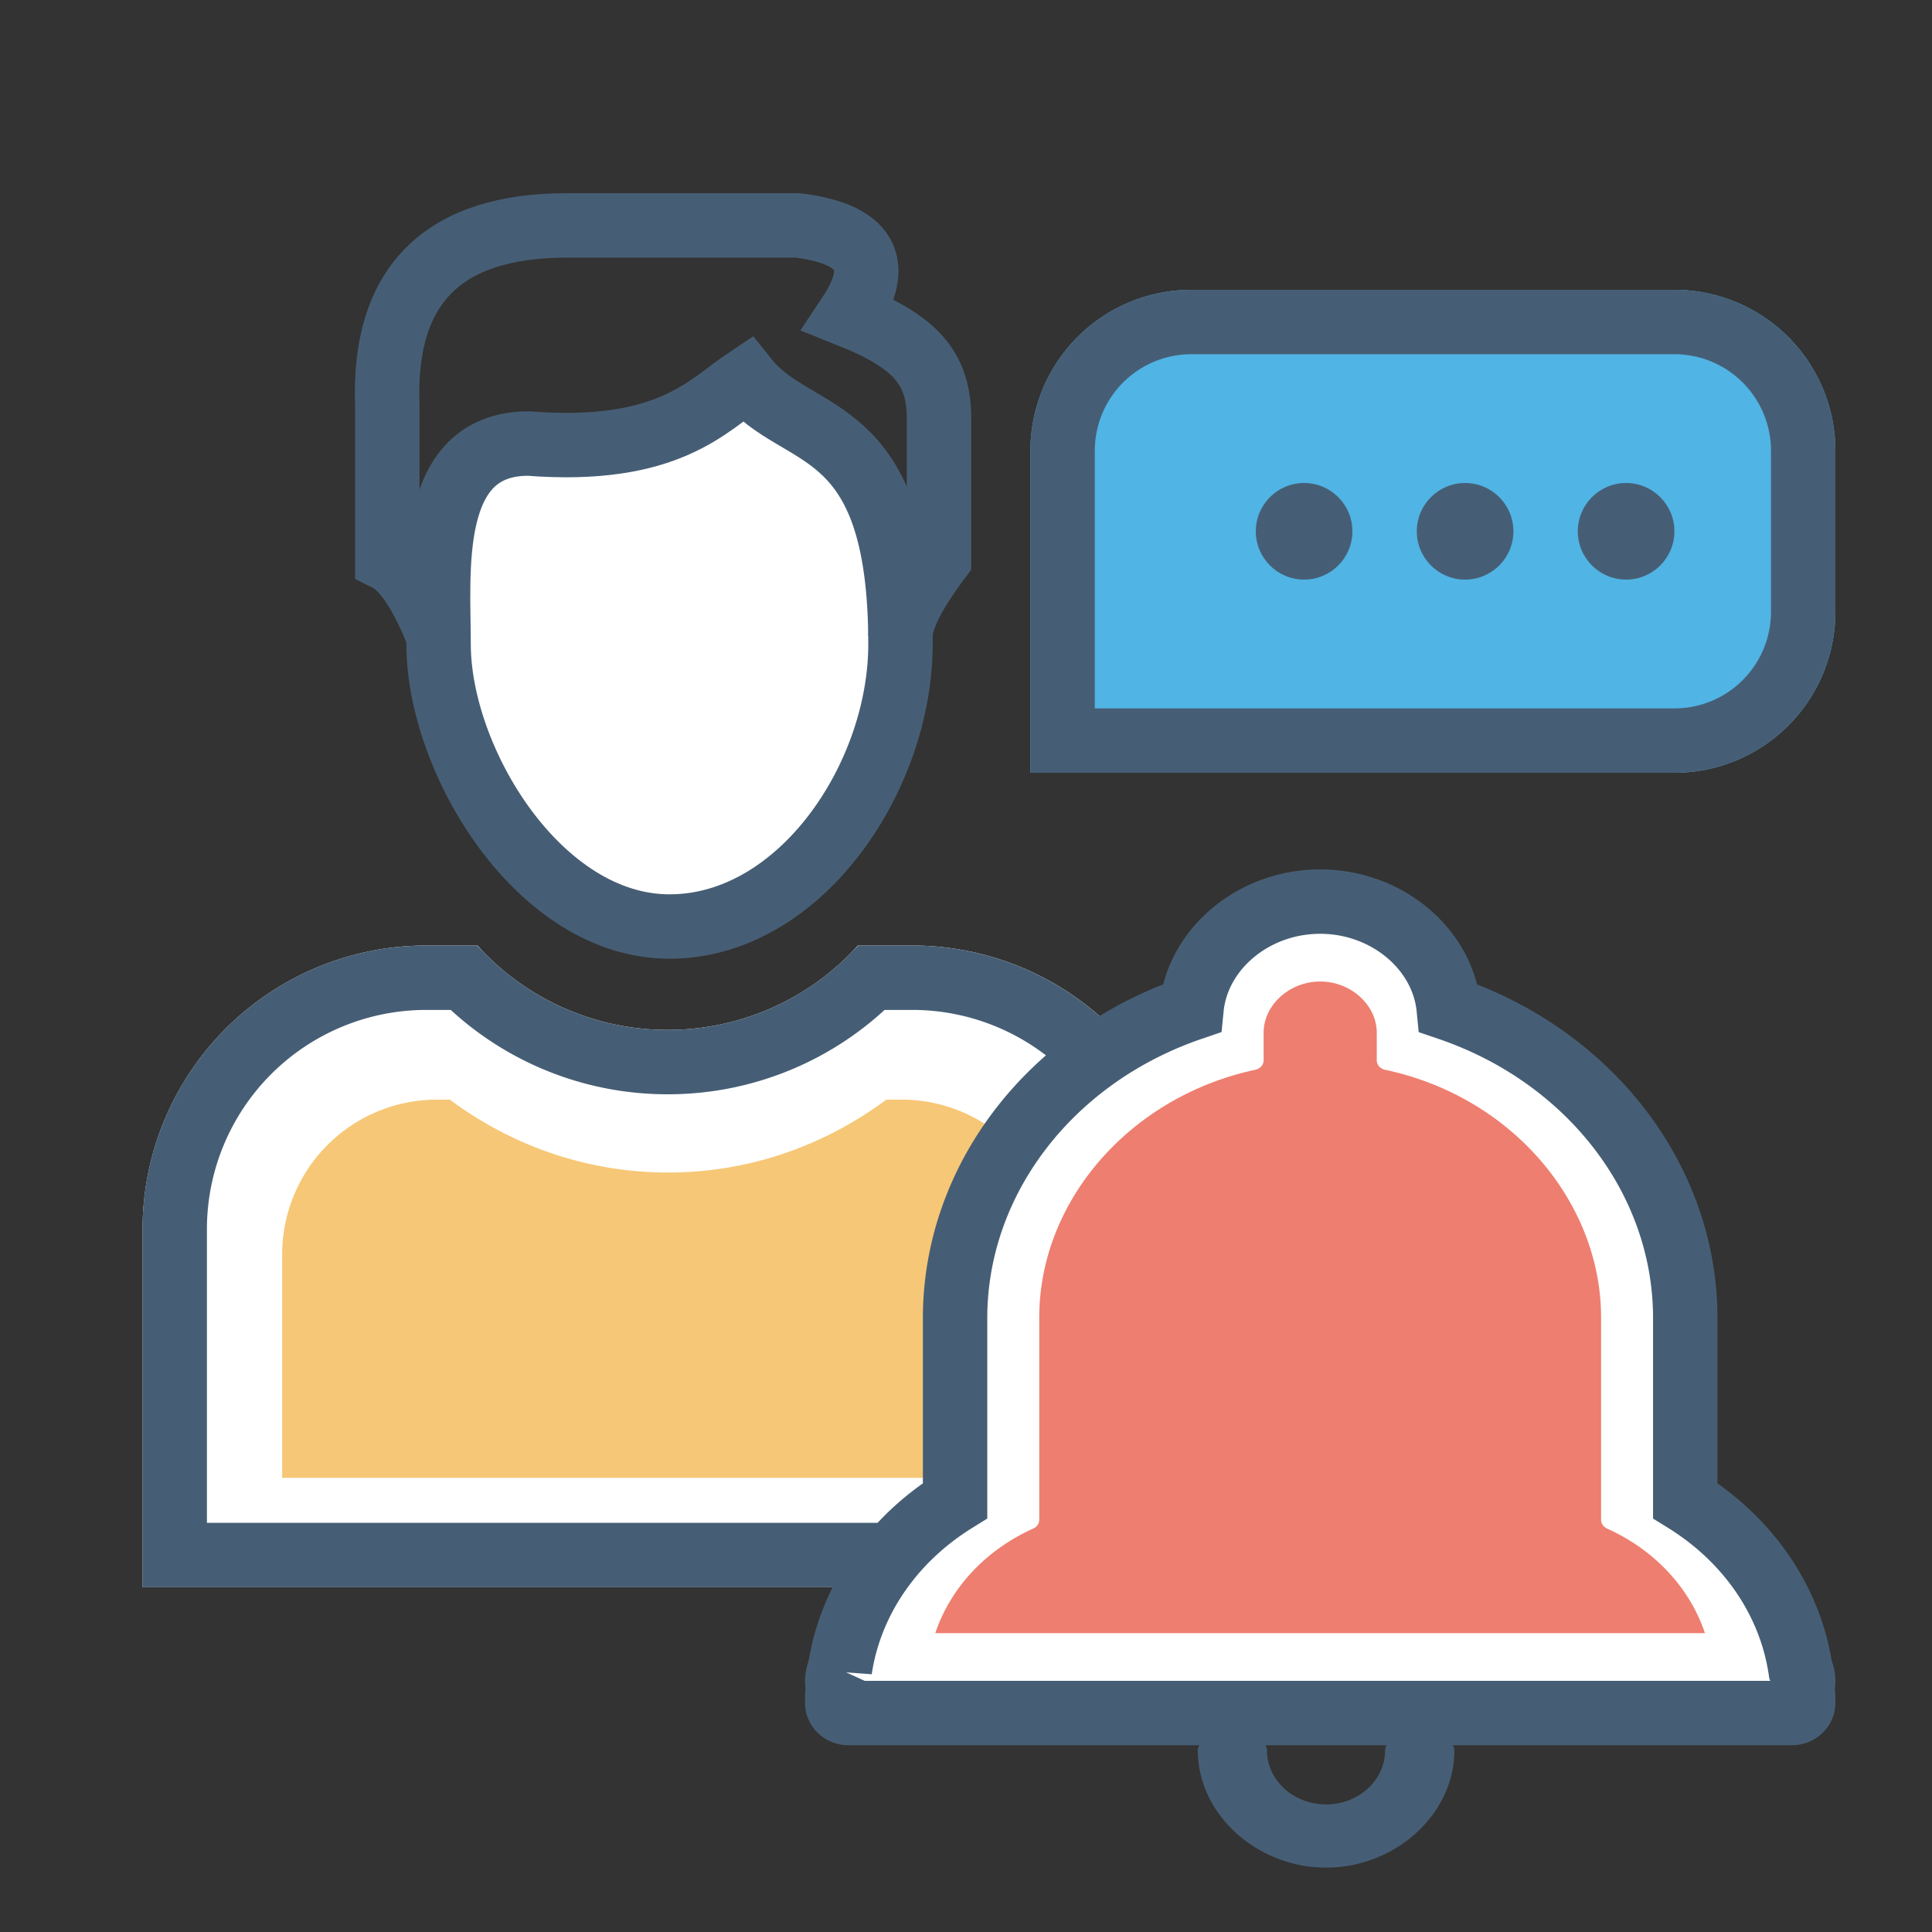 <svg xmlns="http://www.w3.org/2000/svg" xmlns:xlink="http://www.w3.org/1999/xlink" width="60" height="60" viewBox="0 0 60 60">
    <rect x="0" y="0" width="60" height="60" fill="#333333" stroke="none"/>
    <defs>
        <path id="a" d="M10.827 22.364H9.24a8.812 8.812 0 0 0-8.812 8.812v11.117h32.717V31.176a8.812 8.812 0 0 0-8.812-8.812h-1.69a7.947 7.947 0 0 1-5.908 2.62 7.947 7.947 0 0 1-5.907-2.62z"/>
        <path id="b" d="M33 2h15a5 5 0 0 1 5 5v5a5 5 0 0 1-5 5H28V7a5 5 0 0 1 5-5z"/>
    </defs>
    <g fill="none" fill-rule="evenodd" transform="translate(4 7)">
        <path fill="#FFF" stroke="#465E75" stroke-width="2" d="M16.793 21.774c4.055 0 7.172-4.638 7.172-8.768 0-7.083-3.187-6.23-4.78-8.223-1.196.797-2.415 2.328-6.774 1.992-3.188 0-2.79 3.997-2.79 6.23 0 3.612 3.118 8.769 7.172 8.769z"/>
        <use fill="#FFF" xlink:href="#a"/>
        <path stroke="#465E75" stroke-width="2" d="M10.4 23.364H9.238a7.812 7.812 0 0 0-7.812 7.812v10.117h30.717V31.176a7.812 7.812 0 0 0-7.812-7.812H23.07a8.942 8.942 0 0 1-6.335 2.62 8.942 8.942 0 0 1-6.335-2.62z"/>
        <path fill="#F6C776" d="M9.97 27.15h-.4a4.807 4.807 0 0 0-4.807 4.806v6.94h24.045v-6.94a4.807 4.807 0 0 0-4.807-4.806h-.474c-1.92 1.427-4.258 2.264-6.78 2.264-2.52 0-4.857-.837-6.778-2.264z"/>
        <path stroke="#465E75" stroke-width="2" d="M9.622 12.754c-.532-1.329-1.063-2.126-1.594-2.392V5.58C7.89 1.86 9.749 0 13.606 0h7.172c2.125.266 2.656 1.196 1.594 2.79 1.992.797 2.789 1.594 2.789 3.188v4.384c-.797 1.063-1.196 1.86-1.196 2.392"/>
        <path fill="#465E75" fill-rule="nonzero" d="M40.816 47.046h-1.454c-.19 0-.347.143-.347.318 0 .922-.823 1.674-1.833 1.674s-1.835-.752-1.835-1.674c0-.175-.156-.318-.348-.318h-1.451c-.192 0-.348.143-.348.318 0 1.97 1.825 3.636 3.984 3.636s3.982-1.666 3.982-3.636c-.002-.177-.156-.318-.35-.318zM44.13 34.21a.35.35 0 0 0 .322.2.431.431 0 0 0 .067-.006c.164-.03.281-.162.281-.313-.01-1.506-.537-2.995-1.452-4.088-.926-1.11-2.391-1.93-3.919-2.196a.352.352 0 0 0-.383.182.3.3 0 0 0 .104.382c2.223 1.566 4.038 3.695 4.98 5.839z"/>
        <path fill="#FFF" fill-rule="nonzero" stroke="#465E75" stroke-width="2" d="M52 45.219a.885.885 0 0 0-.083-.37c-.319-2.126-1.618-4.028-3.58-5.245v-5.671c0-4.278-2.943-8.118-7.346-9.618C40.81 22.468 39.066 21 36.999 21s-3.81 1.467-3.994 3.313c-4.401 1.502-7.344 5.342-7.344 9.62v5.671c-1.962 1.219-3.26 3.117-3.578 5.244a.894.894 0 0 0-.063.547c-.014.162-.02.325-.02.488 0 .174.158.317.35.317h29.3c.193 0 .35-.143.35-.317 0-.165-.008-.325-.02-.486a.943.943 0 0 0 .02-.178z"/>
        <path fill="#EE7E6F" d="M39.012 26.223a9.01 9.01 0 0 1 1.34.392c3.214 1.215 5.371 4.15 5.371 7.302v6.281c0 .114.073.219.184.272 1.479.667 2.568 1.838 3.042 3.25H25.046c.474-1.412 1.564-2.583 3.043-3.25a.303.303 0 0 0 .186-.272v-6.281c0-3.626 2.822-6.862 6.71-7.694.15-.032.258-.154.258-.293v-.856c0-.864.805-1.592 1.758-1.592.951 0 1.756.73 1.756 1.592v.854c-.002.14.105.261.255.295z"/>
        <g>
            <use fill="#50B4E4" xlink:href="#b"/>
            <path stroke="#465E75" stroke-width="2" d="M29 16h19a4 4 0 0 0 4-4V7a4 4 0 0 0-4-4H33a4 4 0 0 0-4 4v9z"/>
        </g>
        <circle cx="36.5" cy="9.5" r="1.5" fill="#465E75"/>
        <circle cx="41.5" cy="9.5" r="1.5" fill="#465E75"/>
        <circle cx="46.5" cy="9.5" r="1.5" fill="#465E75"/>
    </g>
</svg>
